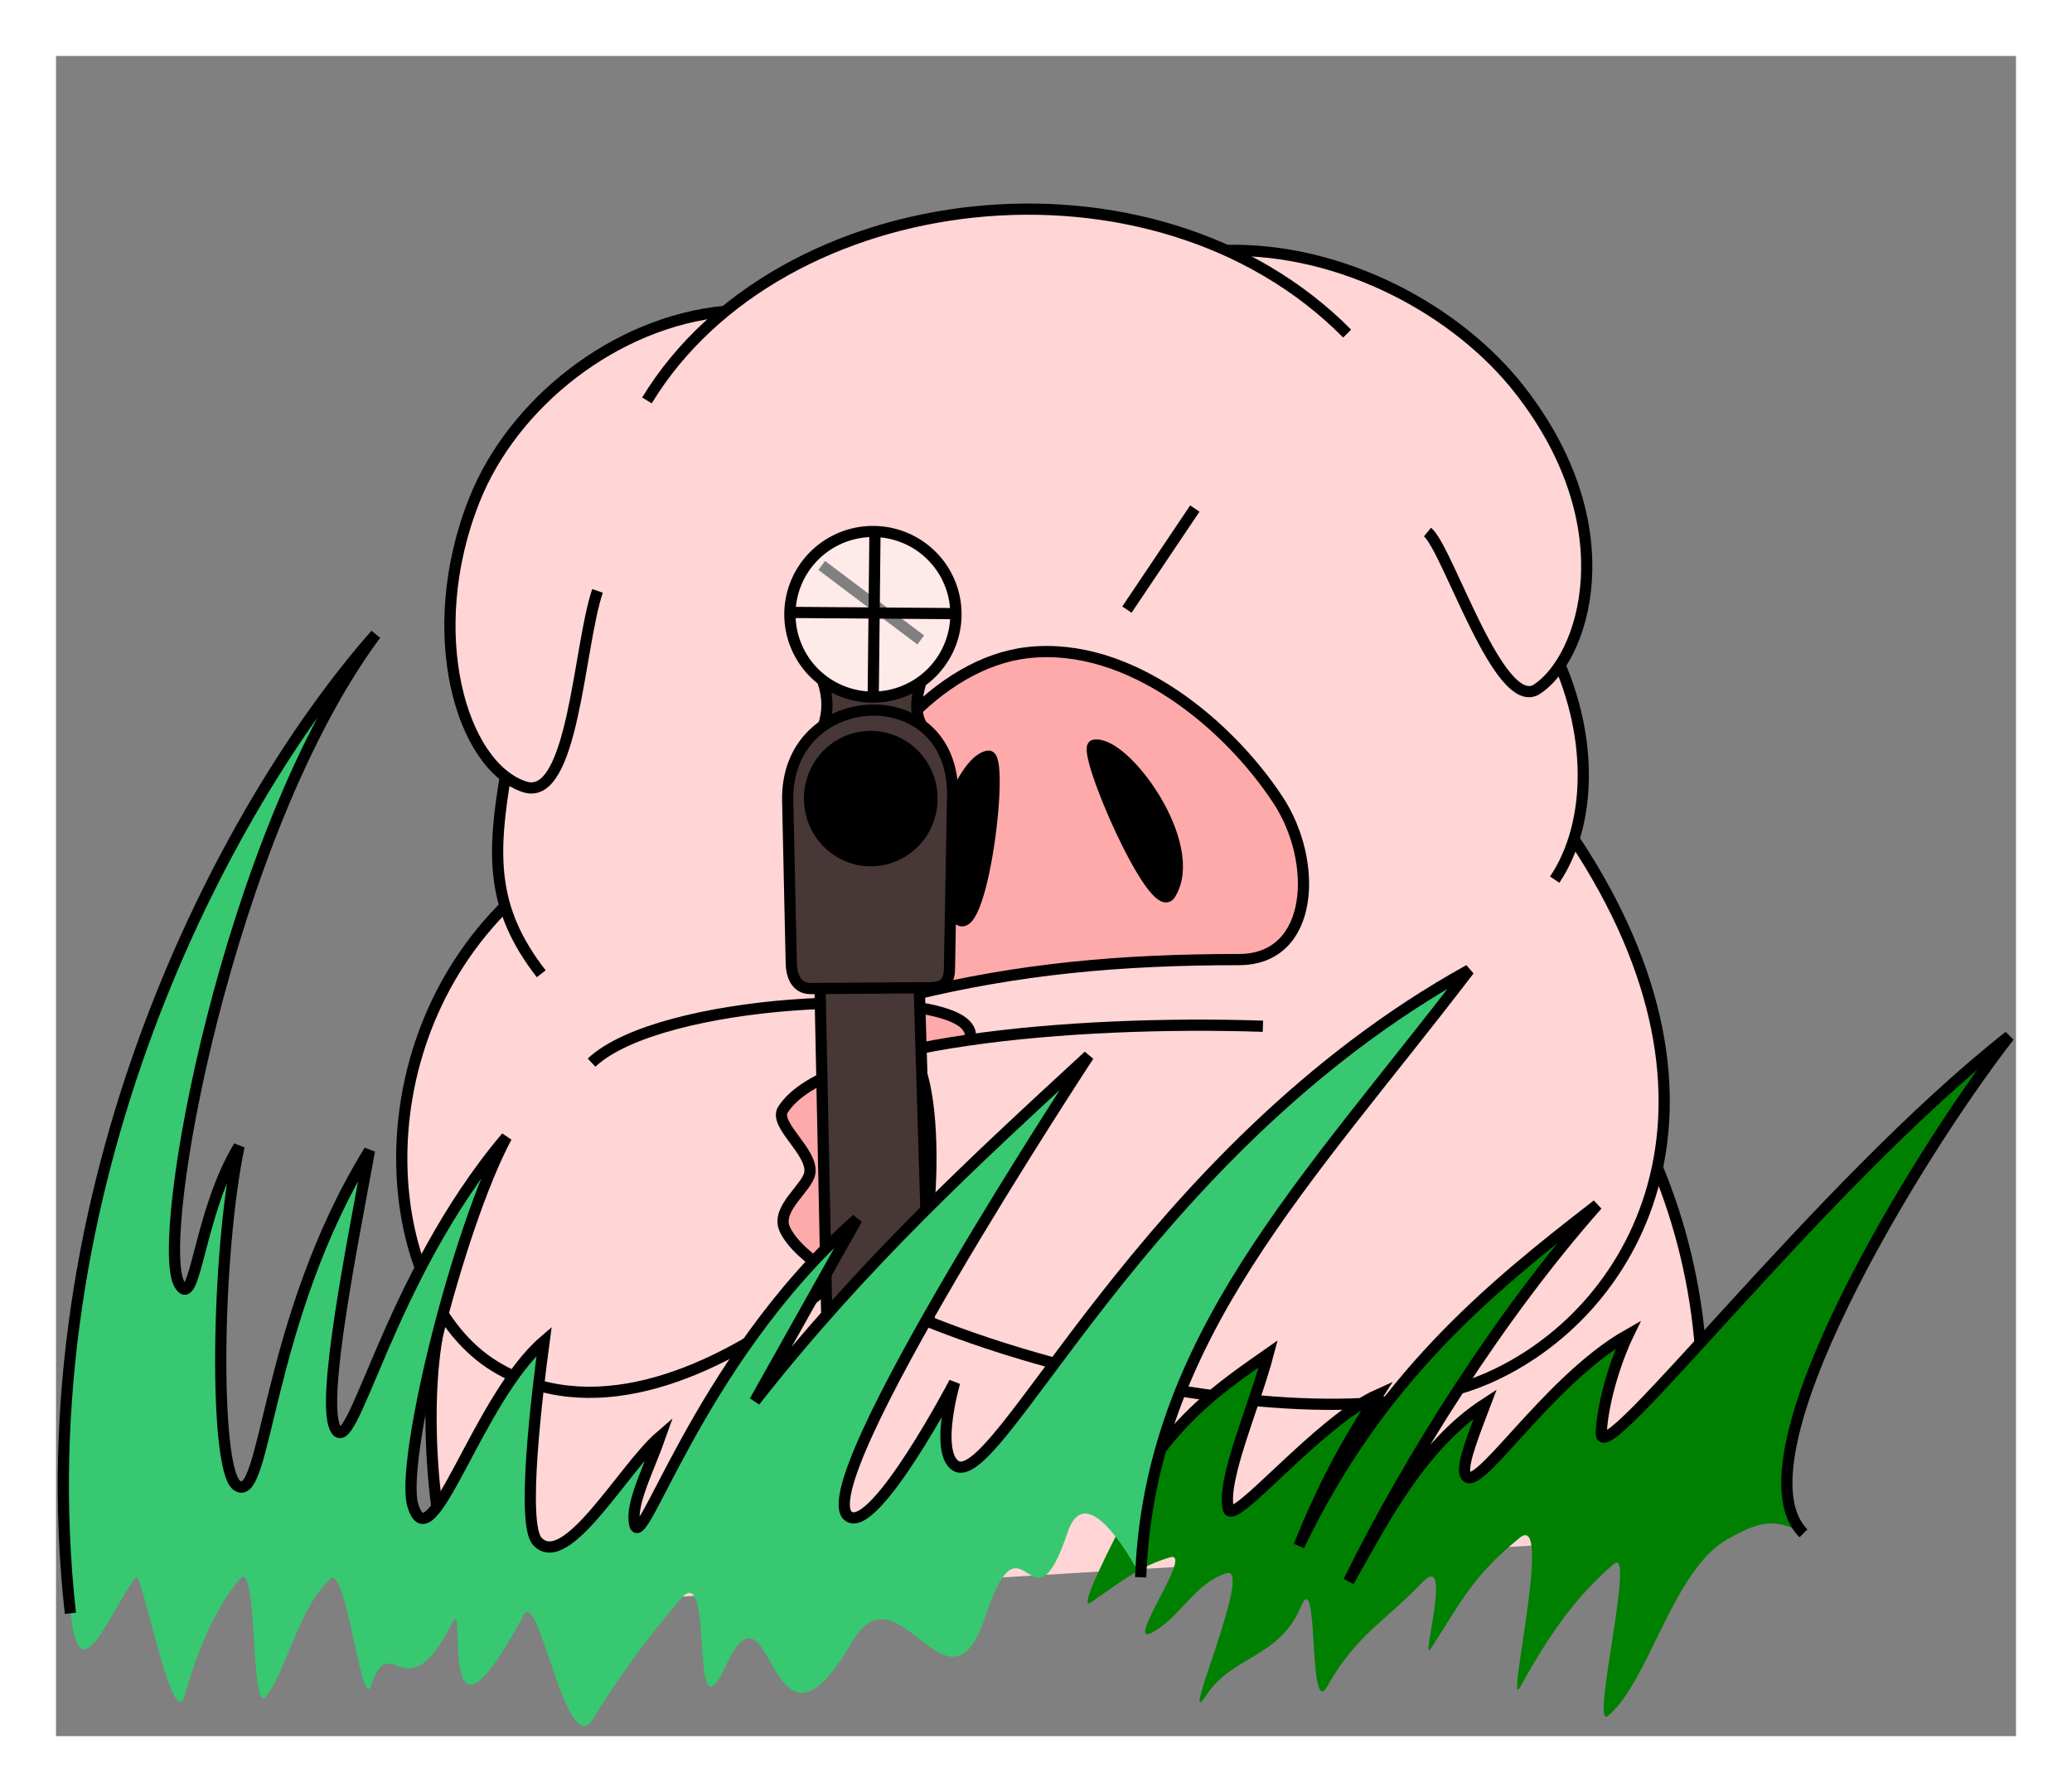 <?xml version="1.0" encoding="UTF-8" standalone="no"?>
<!-- Created with Inkscape (http://www.inkscape.org/) -->

<svg
   xmlns:dc="http://purl.org/dc/elements/1.1/"
   xmlns:cc="http://creativecommons.org/ns#"
   xmlns:rdf="http://www.w3.org/1999/02/22-rdf-syntax-ns#"
   xmlns:svg="http://www.w3.org/2000/svg"
   xmlns="http://www.w3.org/2000/svg"
   xmlns:sodipodi="http://sodipodi.sourceforge.net/DTD/sodipodi-0.dtd"
   xmlns:inkscape="http://www.inkscape.org/namespaces/inkscape"
   width="370"
   height="320"
   id="svg2"
   version="1.1"
   inkscape:version="0.48.4 r9939"
   sodipodi:docname="[06.空想]10.射撃.svg"
   inkscape:export-filename="C:\Users\執安\Desktop\資料\臨時\TAKEDA\[06.空想]10.射撃.png"
   inkscape:export-xdpi="90"
   inkscape:export-ydpi="90"
   enable-background="new">
  <rect width="100%" height="100%" fill="#808080" stroke="none"/>
  <defs
     id="defs4">
    <inkscape:perspective
       sodipodi:type="inkscape:persp3d"
       inkscape:vp_x="363.49708 : 943.81603 : 1"
       inkscape:vp_y="0 : 1000 : 0"
       inkscape:vp_z="744.09448 : 526.18109 : 1"
       inkscape:persp3d-origin="372.04724 : 350.78739 : 1"
       id="perspective5056" />
    <inkscape:perspective
       id="perspective5056-5"
       inkscape:persp3d-origin="372.04724 : 350.78739 : 1"
       inkscape:vp_z="744.09448 : 526.18109 : 1"
       inkscape:vp_y="0 : 1000 : 0"
       inkscape:vp_x="363.49708 : 943.81603 : 1"
       sodipodi:type="inkscape:persp3d" />
  </defs>
  <sodipodi:namedview
     id="base"
     pagecolor="#ffffff"
     bordercolor="#666666"
     borderopacity="1.0"
     inkscape:pageopacity="0.0"
     inkscape:pageshadow="2"
     inkscape:zoom="0.79237426"
     inkscape:cx="182.3907"
     inkscape:cy="176.32296"
     inkscape:document-units="px"
     inkscape:current-layer="g3163"
     showgrid="false"
     inkscape:window-width="1088"
     inkscape:window-height="694"
     inkscape:window-x="-3"
     inkscape:window-y="-2"
     inkscape:window-maximized="0"
     showguides="true"
     inkscape:guide-bbox="true"
     inkscape:snap-grids="false"
     inkscape:snap-to-guides="false"
     showborder="true"
     inkscape:showpageshadow="false"
     fit-margin-top="0"
     fit-margin-left="0"
     fit-margin-right="0"
     fit-margin-bottom="0"
     inkscape:snap-page="false" />
  <g
     inkscape:groupmode="layer"
     id="layer2"
     inkscape:label="補助線"
     style="display:none"
     sodipodi:insensitive="true">
    <path
       style="fill:none;stroke:#0000ff;stroke-width:1px;stroke-linecap:butt;stroke-linejoin:miter;stroke-opacity:1"
       d="M 10,310 360,10"
       id="path3025"
       inkscape:connector-curvature="0"
       sodipodi:nodetypes="cc" />
    <path
       style="fill:none;stroke:#0000ff;stroke-width:1px;stroke-linecap:butt;stroke-linejoin:miter;stroke-opacity:1"
       d="M 10,10 360,310"
       id="path3027"
       inkscape:connector-curvature="0"
       sodipodi:nodetypes="cc" />
    <path
       style="fill:none;stroke:#ff0000;stroke-width:1px;stroke-linecap:butt;stroke-linejoin:miter;stroke-opacity:1;display:inline"
       d="m 10,0 0,320"
       id="path3006"
       inkscape:connector-curvature="0"
       sodipodi:nodetypes="cc" />
    <path
       style="fill:none;stroke:#ff0000;stroke-width:1px;stroke-linecap:butt;stroke-linejoin:miter;stroke-opacity:1;display:inline"
       d="m 360,0 0,320"
       id="path3010"
       inkscape:connector-curvature="0"
       sodipodi:nodetypes="cc" />
    <path
       style="fill:none;stroke:#ff0000;stroke-width:1px;stroke-linecap:butt;stroke-linejoin:miter;stroke-opacity:1;display:inline"
       d="M 0,10 370,10"
       id="path3016"
       inkscape:connector-curvature="0" />
    <path
       transform="translate(84.716,27.712)"
       style="fill:none;stroke:#ff0000;stroke-width:1px;stroke-linecap:butt;stroke-linejoin:miter;stroke-opacity:1;display:inline"
       d="m -84.716,282.288 370,0"
       id="path3018"
       inkscape:connector-curvature="0"
       sodipodi:nodetypes="cc" />
  </g>
  <g
     style="display:inline"
     inkscape:label="豚"
     id="g3163"
     inkscape:groupmode="layer"
     transform="translate(84.716,27.712)"
     sodipodi:insensitive="true">
    <path
       sodipodi:nodetypes="cccccc"
       inkscape:connector-curvature="0"
       id="path6530"
       d="m -2.186,259.731 c -5.585,-12.821 -7.343,-39.434 -3.511,-53.075 l 18.886,-80.871 174.029,-15.815 24.029,70.808 c 8.301,19.898 10.862,44.689 4.142,65.894"
       style="fill:#ffd5d5;stroke:#000000;stroke-width:2;stroke-linecap:butt;stroke-linejoin:miter;stroke-opacity:1;display:inline" />
    <path
       sodipodi:nodetypes="csssscc"
       inkscape:connector-curvature="0"
       id="path6514-8"
       d="m 20.986,161.983 c 12.255,-11.546 60.847,-13.644 66.924,-6.623 3.313,3.828 -5.91,6.022 -5.004,8.926 0.943,3.021 5.835,4.2 5.391,7.219 -1.758,11.963 -51.05,65.236 -84.613,44.677 -20.227,-12.391 -24.28,-56.62 3.042,-83.191 z"
       style="fill:#ffd5d5;stroke:none;display:inline" />
    <path
       style="fill:#ffaaaa;stroke:none;display:inline"
       d="m 73.803,192.118 c 4.627,-4.513 13.276,-14.671 14.284,-20.634 0.508,-3.008 -4.449,-4.198 -5.391,-7.219 -0.906,-2.903 8.212,-5.01 5.004,-8.926 -2.577,-3.146 -16.835,-4.702 -22.137,-4.019 -5.373,2.551 -2.752,37.658 8.241,40.798 z"
       id="path3368-5-6"
       inkscape:connector-curvature="0"
       sodipodi:nodetypes="cssscc" />
    <path
       sodipodi:nodetypes="cssssc"
       inkscape:connector-curvature="0"
       id="path6514"
       d="m 20.921,162.03 c 12.255,-11.546 60.847,-13.644 66.924,-6.623 3.313,3.828 -5.91,6.022 -5.004,8.926 0.943,3.021 5.835,4.2 5.391,7.219 -1.758,11.963 -51.05,65.236 -84.613,44.677 -20.227,-12.391 -24.829,-56.204 2.493,-82.775"
       style="fill:none;stroke:#000000;stroke-width:2;stroke-linecap:butt;stroke-linejoin:miter;stroke-opacity:1;display:inline" />
    <path
       style="fill:none;stroke:#000000;stroke-width:2;stroke-linecap:butt;stroke-linejoin:miter;stroke-opacity:1"
       d="m 150.293,179.015 c -6.826,4.915 -0.767,39.889 8.289,40.822"
       id="path3368"
       inkscape:connector-curvature="0"
       transform="translate(-84.716,-27.712)"
       sodipodi:nodetypes="cc" />
    <path
       sodipodi:nodetypes="csssscc"
       inkscape:connector-curvature="0"
       id="path6522-5"
       d="m 196.476,122.117 c 31.978,48.131 10.846,84.997 -15.718,96.395 -34.927,14.986 -118.033,-10.698 -125.229,-26.792 -1.631,-3.647 4.485,-8.321 4.856,-10.973 0.531,-3.799 -6.876,-7.641 -5.155,-10.335 7.686,-12.033 49.783,-16.329 85.567,-14.869 z"
       style="fill:#ffd5d5;stroke:none;display:inline" />
    <path
       style="fill:#ffaaaa;stroke:none;display:inline"
       d="m 75.328,205.797 c -5.758,-2.276 -17.709,-8.869 -19.905,-13.962 -1.582,-3.668 4.485,-8.321 4.856,-10.973 0.531,-3.799 -6.447,-7.411 -5.155,-10.335 1.561,-3.533 14.307,-9.227 22.753,-10.257 6.143,4.025 4.446,43.934 -2.549,45.526 z"
       id="path3370-2-4"
       inkscape:connector-curvature="0"
       sodipodi:nodetypes="cssscc" />
    <path
       sodipodi:nodetypes="cssssc"
       inkscape:connector-curvature="0"
       id="path6522"
       d="m 196.351,122.118 c 31.978,48.131 10.846,84.997 -15.718,96.395 -34.927,14.986 -118.033,-10.698 -125.229,-26.792 -1.631,-3.647 4.129,-7.371 4.499,-10.023 0.531,-3.799 -6.519,-8.591 -4.799,-11.285 7.686,-12.033 51.474,-16.019 85.701,-14.879"
       style="fill:none;stroke:#000000;stroke-width:2;stroke-linecap:butt;stroke-linejoin:miter;stroke-opacity:1;display:inline" />
    <path
       style="fill:none;stroke:#000000;stroke-width:2;stroke-linecap:butt;stroke-linejoin:miter;stroke-opacity:1"
       d="m 162.325,187.563 c 6.512,5.547 4.316,44.574 -2.315,45.936"
       id="path3370"
       inkscape:connector-curvature="0"
       transform="translate(-84.716,-27.712)"
       sodipodi:nodetypes="cc" />
    <path
       sodipodi:nodetypes="cccccc"
       inkscape:connector-curvature="0"
       id="path6512"
       d="M 11.933,146.163 C 2.877,134.521 3.141,124.958 5.671,110.035 L 29.444,36.51 157.208,26.453 192.425,87.952 c 7.41,14.844 7.329,31.202 0.486,41.4"
       style="fill:#ffd5d5;stroke:#000000;stroke-width:2;stroke-linecap:butt;stroke-linejoin:miter;stroke-opacity:1;display:inline" />
    <path
       sodipodi:nodetypes="cssc"
       inkscape:connector-curvature="0"
       id="path6508"
       d="m 134.344,16.998 c 20.734,-0.421 41.267,10.711 52.378,24.982 19.204,24.666 11.342,47.93 3.034,53.358 -6.743,4.405 -15.9,-25.03 -19.562,-28.044"
       style="fill:#ffd5d5;stroke:#000000;stroke-width:2;stroke-linecap:butt;stroke-linejoin:miter;stroke-opacity:1;display:inline" />
    <path
       sodipodi:nodetypes="cssc"
       inkscape:connector-curvature="0"
       id="path6510"
       d="M 44.712,27.882 C 24.973,29.77 6.857,44.345 0.012,61.526 -9.471,85.326 -2.242,109.191 8.989,112.79 17.682,115.575 18.621,87.619 21.983,77.797"
       style="fill:#ffd5d5;stroke:#000000;stroke-width:2;stroke-linecap:butt;stroke-linejoin:miter;stroke-opacity:1;display:inline" />
    <path
       sodipodi:nodetypes="ssssss"
       inkscape:connector-curvature="0"
       id="path6516"
       d="M 98.861,88.815 C 82.763,90.598 68.365,107.955 63.357,124.58 c -4.968,16.495 2.34,28.406 14.426,25.462 19.522,-4.756 37.359,-6.407 58.751,-6.414 13.454,-0.005 14.207,-17.485 6.968,-28.497 -8.742,-13.301 -26.344,-28.341 -44.64,-26.315 z"
       style="fill:#ffaaaa;stroke:#000000;stroke-width:2;stroke-linecap:butt;stroke-linejoin:miter;stroke-opacity:1;display:inline" />
    <path
       sodipodi:nodetypes="cc"
       inkscape:connector-curvature="0"
       id="path6518"
       d="M 116.522,81.136 128.647,63.092"
       style="fill:none;stroke:#000000;stroke-width:2;stroke-linecap:butt;stroke-linejoin:miter;stroke-opacity:1;display:inline" />
    <path
       sodipodi:nodetypes="sss"
       inkscape:connector-curvature="0"
       id="path6524"
       d="m 91.801,107.304 c -5.063,0.527 -12.657,20.416 -5.643,28.851 4.401,5.293 8.64,-29.163 5.643,-28.851 z"
       style="fill:#000000;stroke:#000000;stroke-width:2;stroke-linecap:butt;stroke-linejoin:miter;stroke-opacity:1;display:inline" />
    <path
       sodipodi:nodetypes="sss"
       inkscape:connector-curvature="0"
       id="path6526"
       d="m 110.618,105.374 c -2.4,0.507 10.778,31.073 13.601,26.613 5.603,-8.852 -8.262,-27.742 -13.601,-26.613 z"
       style="fill:#000000;stroke:#000000;stroke-width:2;stroke-linecap:butt;stroke-linejoin:miter;stroke-opacity:1;display:inline" />
    <path
       style="fill:none;stroke:#000000;stroke-width:2;stroke-linecap:butt;stroke-linejoin:miter;stroke-opacity:1"
       d="M 62.021,73.254 79.7,86.556"
       id="path3314"
       inkscape:connector-curvature="0"
       sodipodi:nodetypes="cc" />
    <path
       sodipodi:nodetypes="cc"
       inkscape:connector-curvature="0"
       id="path6506"
       d="M 30.81,43.787 C 54.442,4.942 121.234,-3.13 155.845,31.853"
       style="fill:#ffd5d5;stroke:#000000;stroke-width:2;stroke-linecap:butt;stroke-linejoin:miter;stroke-opacity:1;display:inline" />
  </g>
  <g
     inkscape:groupmode="layer"
     id="layer3"
     inkscape:label="銃"
     style="display:inline"
     sodipodi:insensitive="true">
    <path
       style="fill:#483737;stroke:none;display:inline"
       d="m 146.964,130.117 c 0.864,-2.46 0.907,-5.094 -0.059,-7.939 5.694,0.899 10.959,4.511 17.522,-0.095 -0.729,2.659 -1.284,5.098 -0.001,7.681 z"
       id="path3316-9"
       inkscape:connector-curvature="0"
       sodipodi:nodetypes="ccccc" />
    <path
       style="fill:#483737;stroke:#000000;stroke-width:2;stroke-linecap:butt;stroke-linejoin:miter;stroke-opacity:1;display:inline"
       d="m 146.364,172.996 1.291,62.999 18.272,-0.448 -1.883,-62.736"
       id="path3312"
       inkscape:connector-curvature="0"
       sodipodi:nodetypes="cccc" />
    <path
       d="m 248.554,113.929 a 17.528,17.718 0 1 1 -35.056,0 17.528,17.718 0 1 1 35.056,0 z"
       sodipodi:ry="17.71796"
       sodipodi:rx="17.528181"
       sodipodi:cy="113.92883"
       sodipodi:cx="231.02617"
       id="path6528"
       style="fill:#ffffff;fill-opacity:0.502;stroke:#000000;stroke-width:2.381;display:inline"
       sodipodi:type="arc"
       transform="matrix(0.845,-0.032,0.031,0.834,-42.87,22.065)" />
    <path
       style="fill:#483737;stroke:#000000;stroke-width:2;stroke-linecap:butt;stroke-linejoin:miter;stroke-opacity:1;display:inline"
       d="m 140.661,143.011 c -0.453,-20.677 29.835,-22.255 29.446,-0.869 l -0.546,29.972 c -0.031,1.724 0.197,4.22 -3.323,4.245 l -21.442,0.157 c -2.692,0.02 -3.454,-2.433 -3.5,-4.533 z"
       id="path3310"
       inkscape:connector-curvature="0"
       sodipodi:nodetypes="sssssss" />
    <path
       style="fill:none;stroke:#000000;stroke-width:2;stroke-linecap:butt;stroke-linejoin:miter;stroke-opacity:1;display:inline"
       d="m 146.958,121.717 c 0.965,2.845 0.922,5.478 0.059,7.939"
       id="path3316"
       inkscape:connector-curvature="0"
       sodipodi:nodetypes="cc" />
    <path
       style="fill:none;stroke:#000000;stroke-width:2;stroke-linecap:butt;stroke-linejoin:miter;stroke-opacity:1;display:inline"
       d="m 164.479,121.622 c -0.729,2.659 -1.284,5.098 -0.001,7.681"
       id="path3318"
       inkscape:connector-curvature="0"
       sodipodi:nodetypes="cc" />
    <path
       transform="matrix(0.673,-0.025,0.025,0.673,1.615,33.955)"
       d="m 238.576,169.683 a 16.234,16.47 0 1 1 -32.469,0 16.234,16.47 0 1 1 32.469,0 z"
       sodipodi:ry="16.469711"
       sodipodi:rx="16.23443"
       sodipodi:cy="169.68338"
       sodipodi:cx="222.34111"
       id="path6532"
       style="fill:#000000;stroke:#000000;stroke-width:2.969;display:inline"
       sodipodi:type="arc" />
    <path
       style="fill:none;stroke:#000000;stroke-width:2;stroke-linecap:butt;stroke-linejoin:miter;stroke-opacity:1"
       d="m 156.247,95.001 -0.317,29.406"
       id="path4334"
       inkscape:connector-curvature="0"
       sodipodi:nodetypes="cc" />
    <path
       style="fill:none;stroke:#000000;stroke-width:2;stroke-linecap:butt;stroke-linejoin:miter;stroke-opacity:1"
       d="m 141.112,109.352 29.418,0.218"
       id="path4336"
       inkscape:connector-curvature="0"
       sodipodi:nodetypes="cc" />
  </g>
  <g
     inkscape:groupmode="layer"
     id="layer1"
     inkscape:label="叢"
     style="display:inline"
     sodipodi:insensitive="true">
    <path
       sodipodi:nodetypes="scscccccscsccsssssssssssssss"
       inkscape:connector-curvature="0"
       id="path6536-1"
       d="m 207.189,258.868 c 4.503,-9.165 12.812,-12.6 19.303,-17.142 -2.435,9.262 -8.383,22.476 -7.125,27.71 0.784,3.263 16.121,-15.672 26.673,-20.399 -5.923,9.207 -9.659,16.176 -14.065,26.964 14.33,-29.803 33.655,-45.727 53.262,-60.871 -17.272,19.514 -33.563,45.272 -44.385,67.212 5.861,-10.305 12.824,-24.197 24.396,-31.7 -1.824,4.821 -4.073,10.411 -3.657,12.303 1.226,5.581 14.254,-16.21 29.171,-24.652 -2.052,4.236 -4.527,11.739 -4.81,17.527 -0.38,7.774 38.852,-44.047 72.838,-70.808 -16.805,21.663 -49.726,75.745 -36.725,88.761 -4.984,-2.629 -7.685,-2.34 -13.762,1.174 -9.613,5.56 -13.913,25.467 -21.172,31.438 -3.204,2.636 5.048,-30.607 1.056,-27.129 -5.006,4.361 -10.076,9.818 -16.684,21.927 -2.862,5.246 5.981,-31.573 -0.12,-26.604 -8.322,6.778 -10.259,11.101 -15.887,19.803 -1.939,2.998 4.143,-17.785 -1.567,-11.792 -6.88,7.221 -11.615,9.186 -16.94,18.548 -3.474,6.108 -1.396,-22.106 -4.715,-14.197 -3.794,9.043 -12.099,8.658 -16.74,15.594 -5.603,8.373 8.644,-23.407 3.403,-21.619 -5.635,1.923 -7.795,7.36 -12.84,10.395 -6.104,3.672 7.504,-14.67 2.766,-13.219 -4.65,1.425 -7.102,3.115 -14.005,8.006 -3.652,2.587 8.999,-20.447 12.332,-27.23 z"
       style="fill:#008000;stroke:none;display:inline" />
    <path
       sodipodi:nodetypes="scscscscscscscccscsccsssssssssssssss"
       inkscape:connector-curvature="0"
       id="path6534-7"
       d="M 12.629,288.046 C 4.886,212.055 39.794,144.36 67.143,113.266 c -26.482,35.718 -39.633,108.362 -35.017,116.077 2.898,4.844 3.296,-12.645 10.621,-24.687 -4.109,19.776 -4.445,57.462 -0.429,60.524 5.379,4.101 4.882,-29.224 23.723,-59.75 -3.17,17.286 -8.553,44.04 -6.184,49.433 3.036,6.908 9.114,-26.418 30.65,-51.857 -8.869,16.597 -19.006,58.082 -16.729,65.743 3.238,10.894 11.469,-18.989 23.453,-29.303 -1.232,9.171 -4.124,32.659 -1.222,35.759 5.142,5.492 15.376,-13.055 21.951,-18.724 -1.911,5.413 -4.872,11.15 -4.672,14.761 0.52,9.418 10.648,-27.867 39.788,-53.579 l -18.23,32.496 c 19.384,-24.699 39.327,-42.968 59.603,-61.663 0,0 -50.672,77.093 -42.8,82.271 4.683,3.08 18.864,-23.936 18.864,-23.936 -1.46,5.49 -2.524,12.485 -0.079,14.663 7.224,6.436 33.25,-55.817 91.964,-88.307 -29.069,38.026 -57.061,65.71 -58.65,108.428 0,0 -9.472,-18.842 -13.106,-7.99 -6.584,19.661 -7.872,-5.467 -14.697,15.049 -6.651,19.992 -15.468,-9.838 -23.824,4.562 -15.018,25.879 -14.023,-14.033 -22.546,4.294 -6.74,14.493 -1.782,-19.397 -8.002,-12.058 -2.566,3.028 -8.746,10.226 -15.707,21.514 -4.674,7.58 -9.693,-23.584 -12.339,-18.628 -15.899,29.791 -10.054,-3.911 -12.702,1.319 -8.545,16.881 -11.006,0.732 -14.551,11.278 -1.722,5.122 -4.371,-21.62 -7.317,-18.997 -5.487,4.884 -8.07,16.968 -11.479,20.988 -2.918,3.442 -1.265,-25.173 -4.724,-20.949 -5.943,7.258 -8.726,17.228 -9.809,20.855 -2.071,6.934 -7.684,-22.51 -8.64,-21.28 -4.73,6.084 -10.129,21.648 -11.675,6.472 z"
       style="fill:#37c871;stroke:none;display:inline" />
    <path
       transform="translate(84.716,27.712)"
       sodipodi:nodetypes="ccscscscscscscccscscc"
       inkscape:connector-curvature="0"
       id="path6534"
       d="m -72.148,260.352 c -8.423,-75.766 27.165,-143.686 54.514,-174.78 -26.482,35.718 -39.633,108.362 -35.017,116.077 2.898,4.844 3.296,-12.645 10.621,-24.687 -4.109,19.776 -4.445,57.462 -0.429,60.524 5.379,4.101 4.882,-29.224 23.723,-59.75 -3.17,17.286 -8.553,44.04 -6.184,49.433 3.036,6.908 9.114,-26.418 30.65,-51.857 -8.869,16.597 -19.006,58.082 -16.729,65.743 3.238,10.894 11.469,-18.989 23.453,-29.303 -1.232,9.171 -4.124,32.659 -1.222,35.759 5.142,5.492 15.376,-13.055 21.951,-18.724 -1.911,5.413 -4.872,11.15 -4.672,14.761 0.52,9.418 10.648,-27.867 39.788,-53.579 L 50.069,222.466 c 19.385,-24.699 39.327,-42.968 59.603,-61.663 0,0 -50.672,77.093 -42.8,82.271 4.683,3.08 18.864,-23.936 18.864,-23.936 -1.46,5.49 -2.524,12.485 -0.079,14.663 7.224,6.436 33.25,-55.817 91.964,-88.307 -29.069,38.026 -57.061,65.71 -58.65,108.428"
       style="fill:none;stroke:#000000;stroke-width:2;stroke-linecap:butt;stroke-linejoin:miter;stroke-opacity:1;display:inline" />
    <path
       transform="translate(84.716,27.712)"
       sodipodi:nodetypes="ccscccccscscc"
       inkscape:connector-curvature="0"
       id="path6536"
       d="m 122.455,231.171 c 6.194,-8.119 12.812,-12.6 19.303,-17.142 -2.435,9.262 -8.383,22.476 -7.125,27.71 0.784,3.263 16.121,-15.672 26.673,-20.399 -5.923,9.207 -9.659,16.176 -14.065,26.964 14.33,-29.803 33.655,-45.727 53.262,-60.871 -17.272,19.514 -33.563,45.272 -44.385,67.212 5.861,-10.305 12.824,-24.197 24.396,-31.7 -1.824,4.821 -4.073,10.411 -3.657,12.303 1.226,5.581 14.254,-16.21 29.171,-24.652 -2.052,4.236 -4.527,11.739 -4.81,17.527 -0.38,7.774 38.852,-44.047 72.838,-70.808 -16.805,21.663 -49.726,75.745 -36.725,88.761"
       style="fill:none;stroke:#000000;stroke-width:2;stroke-linecap:butt;stroke-linejoin:miter;stroke-opacity:1;display:inline" />
  </g>
  <g
     inkscape:groupmode="layer"
     id="layer7"
     inkscape:label="枠面"
     style="display:inline"
     sodipodi:insensitive="true">
    <path
       style="fill:#ffffff;stroke:none;display:inline"
       d="m 0,0 0,320 370,0 0,-320 -10,10 0,300 -350,0 0,-300 350,0 10,-10 z"
       id="path21072"
       inkscape:connector-curvature="0"
       sodipodi:nodetypes="ccccccccccc" />
  </g>
</svg>
